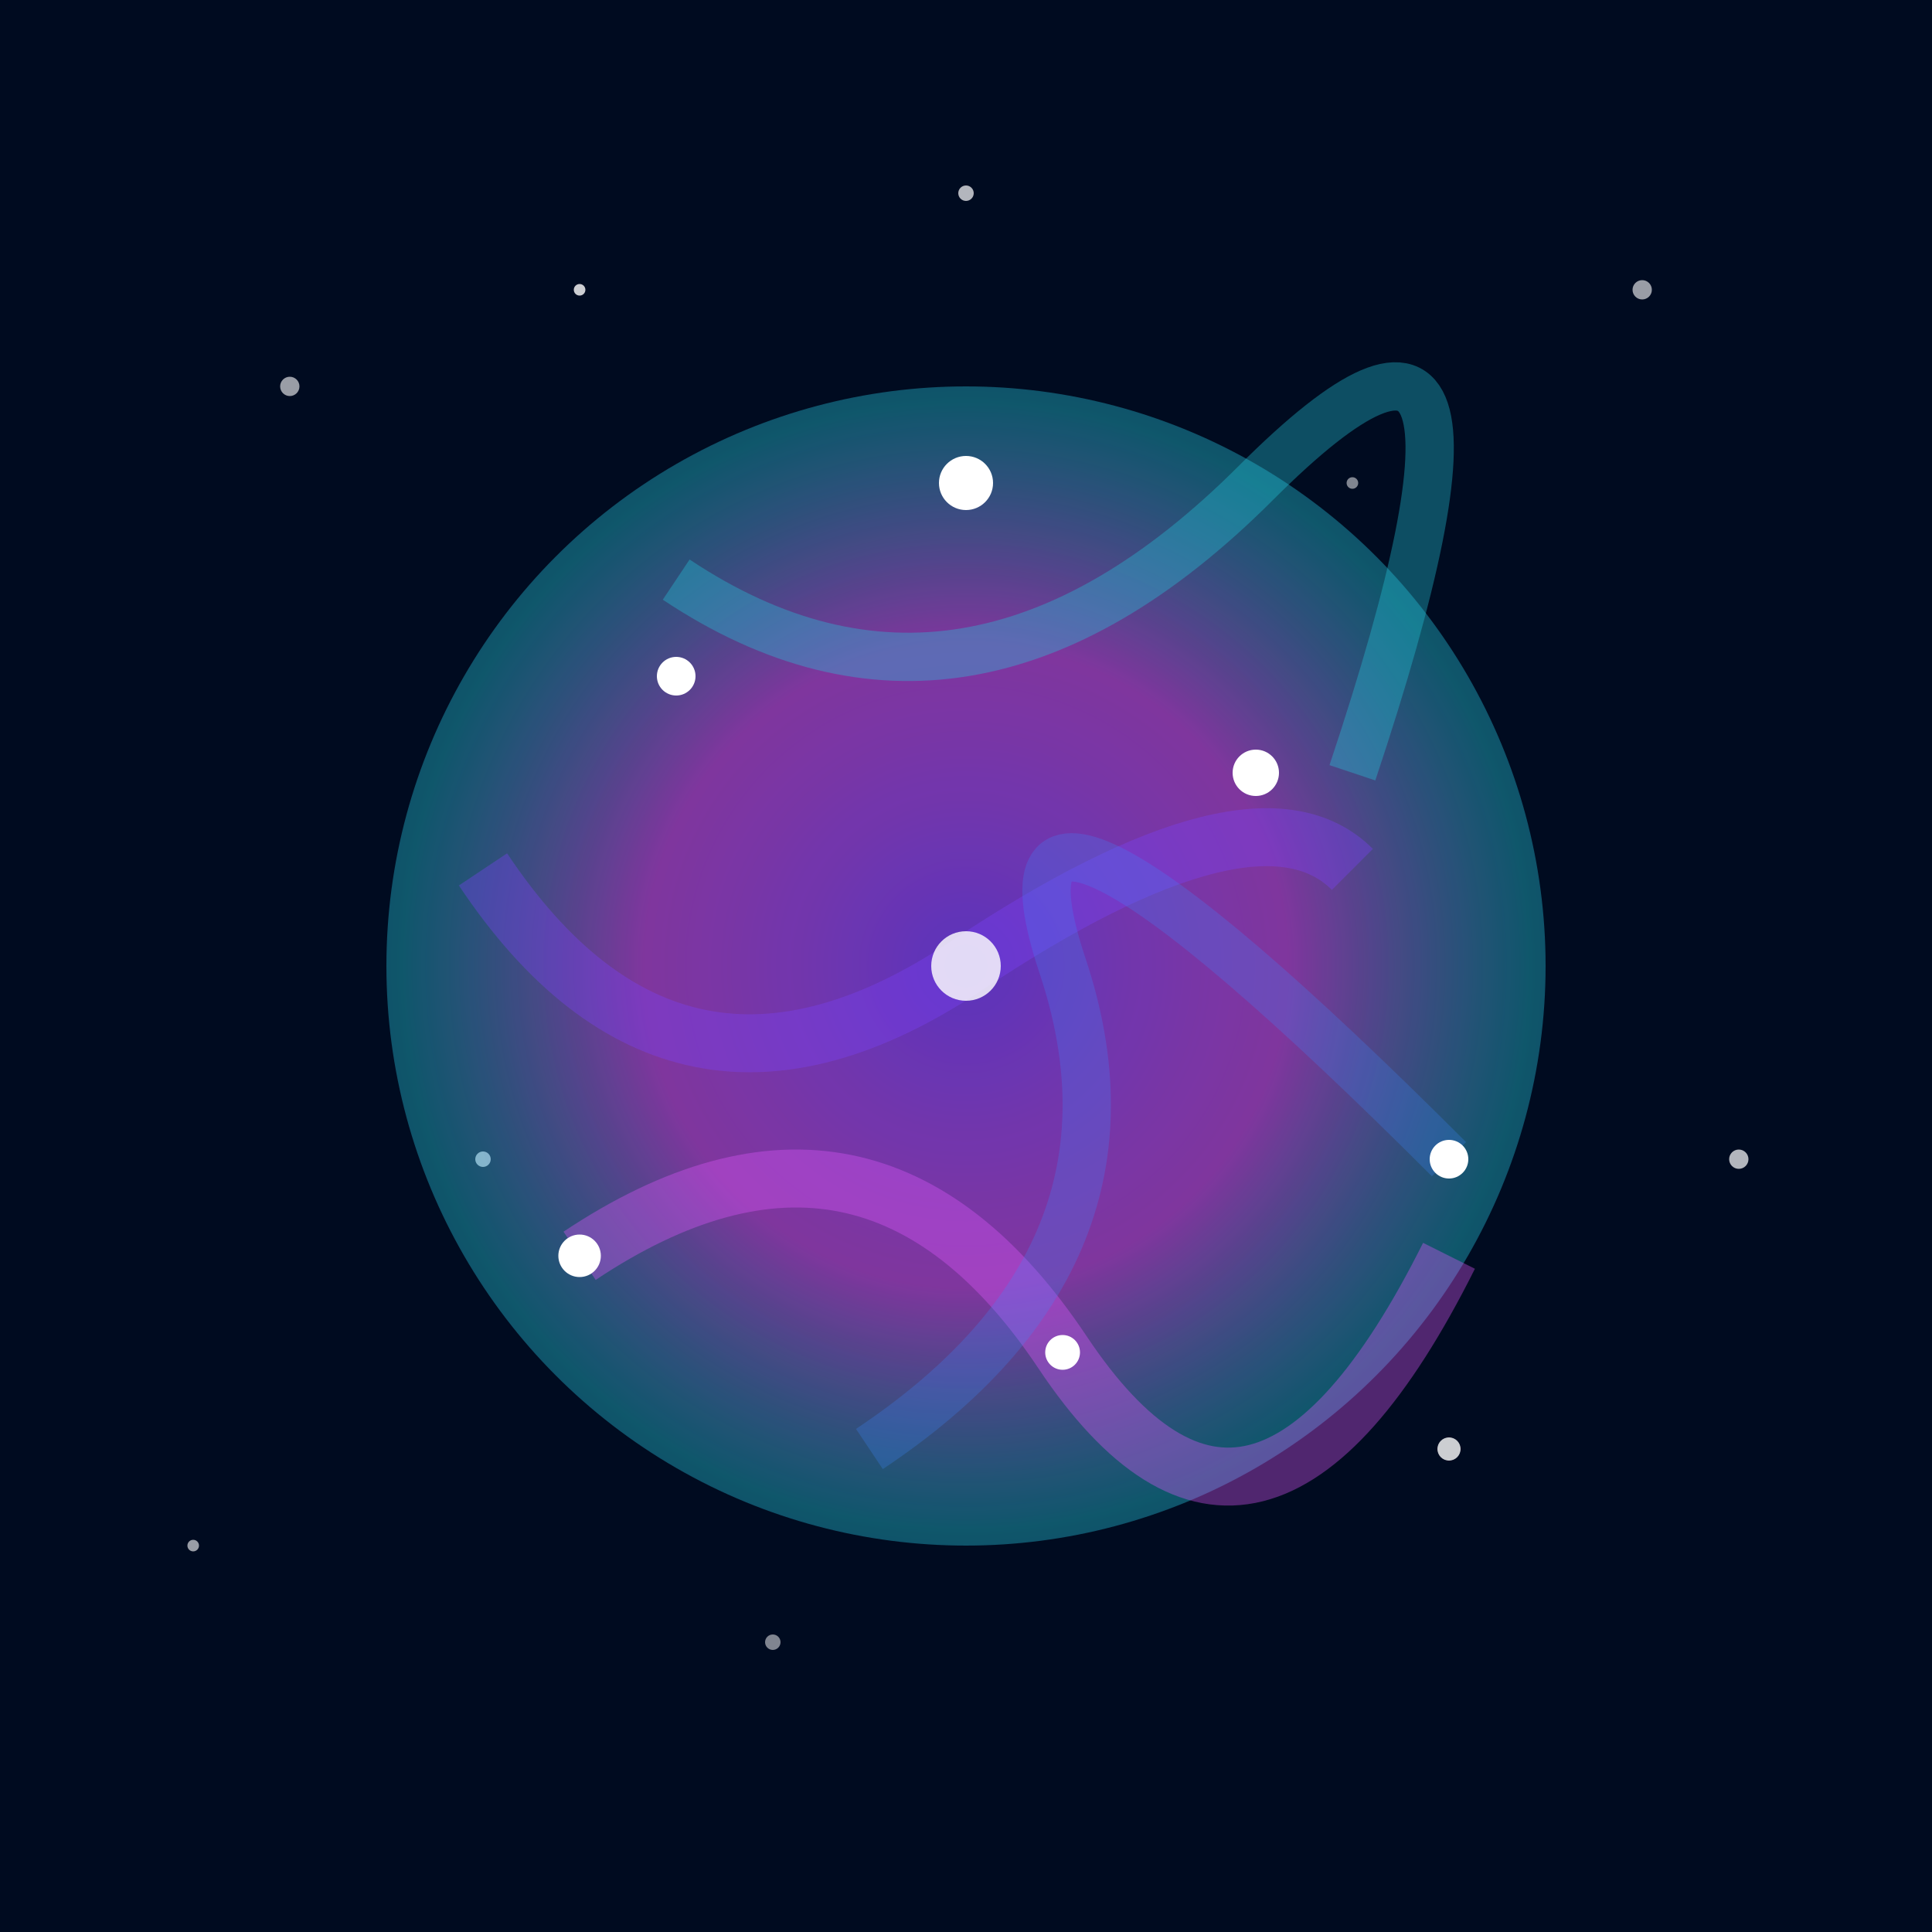 <svg xmlns="http://www.w3.org/2000/svg" viewBox="0 0 100 100">
  <!-- Dark space background with slight gradient -->
  <rect width="100" height="100" fill="#000B20"/>
  
  <!-- Background stars -->
  <g id="background-stars">
    <circle cx="15" cy="20" r="0.5" fill="white" opacity="0.6"/>
    <circle cx="30" cy="15" r="0.3" fill="white" opacity="0.8"/>
    <circle cx="50" cy="10" r="0.4" fill="white" opacity="0.7"/>
    <circle cx="70" cy="25" r="0.3" fill="white" opacity="0.5"/>
    <circle cx="85" cy="15" r="0.5" fill="white" opacity="0.6"/>
    <circle cx="25" cy="60" r="0.4" fill="white" opacity="0.7"/>
    <circle cx="75" cy="75" r="0.6" fill="white" opacity="0.8"/>
    <circle cx="10" cy="80" r="0.3" fill="white" opacity="0.6"/>
    <circle cx="90" cy="60" r="0.5" fill="white" opacity="0.7"/>
    <circle cx="40" cy="85" r="0.4" fill="white" opacity="0.5"/>
  </g>
  
  <!-- Filters for nebula effects -->
  <defs>
    <radialGradient id="nebulaGradient" cx="50%" cy="50%" r="70%" fx="50%" fy="50%">
      <stop offset="0%" stop-color="#7B42F6" stop-opacity="0.9"/>
      <stop offset="40%" stop-color="#E056FD" stop-opacity="0.7"/>
      <stop offset="70%" stop-color="#26C6DA" stop-opacity="0.5"/>
      <stop offset="100%" stop-color="#3B89FF" stop-opacity="0.2"/>
    </radialGradient>
    
    <filter id="nebulaGlow" x="-50%" y="-50%" width="200%" height="200%">
      <feGaussianBlur stdDeviation="3" result="blur"/>
      <feComposite in="SourceGraphic" in2="blur" operator="over"/>
    </filter>
    
    <filter id="softLight" x="-50%" y="-50%" width="200%" height="200%">
      <feTurbulence type="fractalNoise" baseFrequency="0.01" numOctaves="3" seed="5" result="noise"/>
      <feDisplacementMap in="SourceGraphic" in2="noise" scale="5" xChannelSelector="R" yChannelSelector="G"/>
      <feGaussianBlur stdDeviation="1.5" result="blur"/>
    </filter>
    
    <filter id="starGlow" x="-100%" y="-100%" width="300%" height="300%">
      <feGaussianBlur stdDeviation="0.5" result="blur"/>
      <feComposite in="SourceGraphic" in2="blur" operator="over"/>
    </filter>
  </defs>
  
  <!-- Main nebula shape -->
  <g transform="translate(50 50)">
    <circle cx="0" cy="0" r="30" fill="url(#nebulaGradient)" filter="url(#softLight)" opacity="0.9"/>
    
    <!-- Nebula tendrils/wisps -->
    <path d="M-20,15 Q-5,5 5,20 T25,15" stroke="#E056FD" stroke-width="3" fill="none" opacity="0.6" filter="url(#nebulaGlow)"/>
    <path d="M-15,-20 Q0,-10 15,-25 T20,-10" stroke="#26C6DA" stroke-width="2.5" fill="none" opacity="0.6" filter="url(#nebulaGlow)"/>
    <path d="M-25,-5 Q-15,10 0,0 T20,-5" stroke="#7B42F6" stroke-width="3" fill="none" opacity="0.6" filter="url(#nebulaGlow)"/>
    <path d="M-5,25 Q10,15 5,0 T25,10" stroke="#3B89FF" stroke-width="2.5" fill="none" opacity="0.5" filter="url(#nebulaGlow)"/>
  </g>
  
  <!-- Foreground stars - brighter with glow -->
  <g id="foreground-stars">
    <circle cx="35" cy="35" r="1" fill="white" filter="url(#starGlow)"/>
    <circle cx="65" cy="40" r="1.2" fill="white" filter="url(#starGlow)"/>
    <circle cx="50" cy="25" r="1.4" fill="white" filter="url(#starGlow)"/>
    <circle cx="75" cy="60" r="1" fill="white" filter="url(#starGlow)"/>
    <circle cx="30" cy="65" r="1.1" fill="white" filter="url(#starGlow)"/>
    <circle cx="55" cy="70" r="0.9" fill="white" filter="url(#starGlow)"/>
  </g>
  
  <!-- Bright center star -->
  <circle cx="50" cy="50" r="1.8" fill="white" filter="url(#starGlow)" opacity="0.9"/>
</svg>
